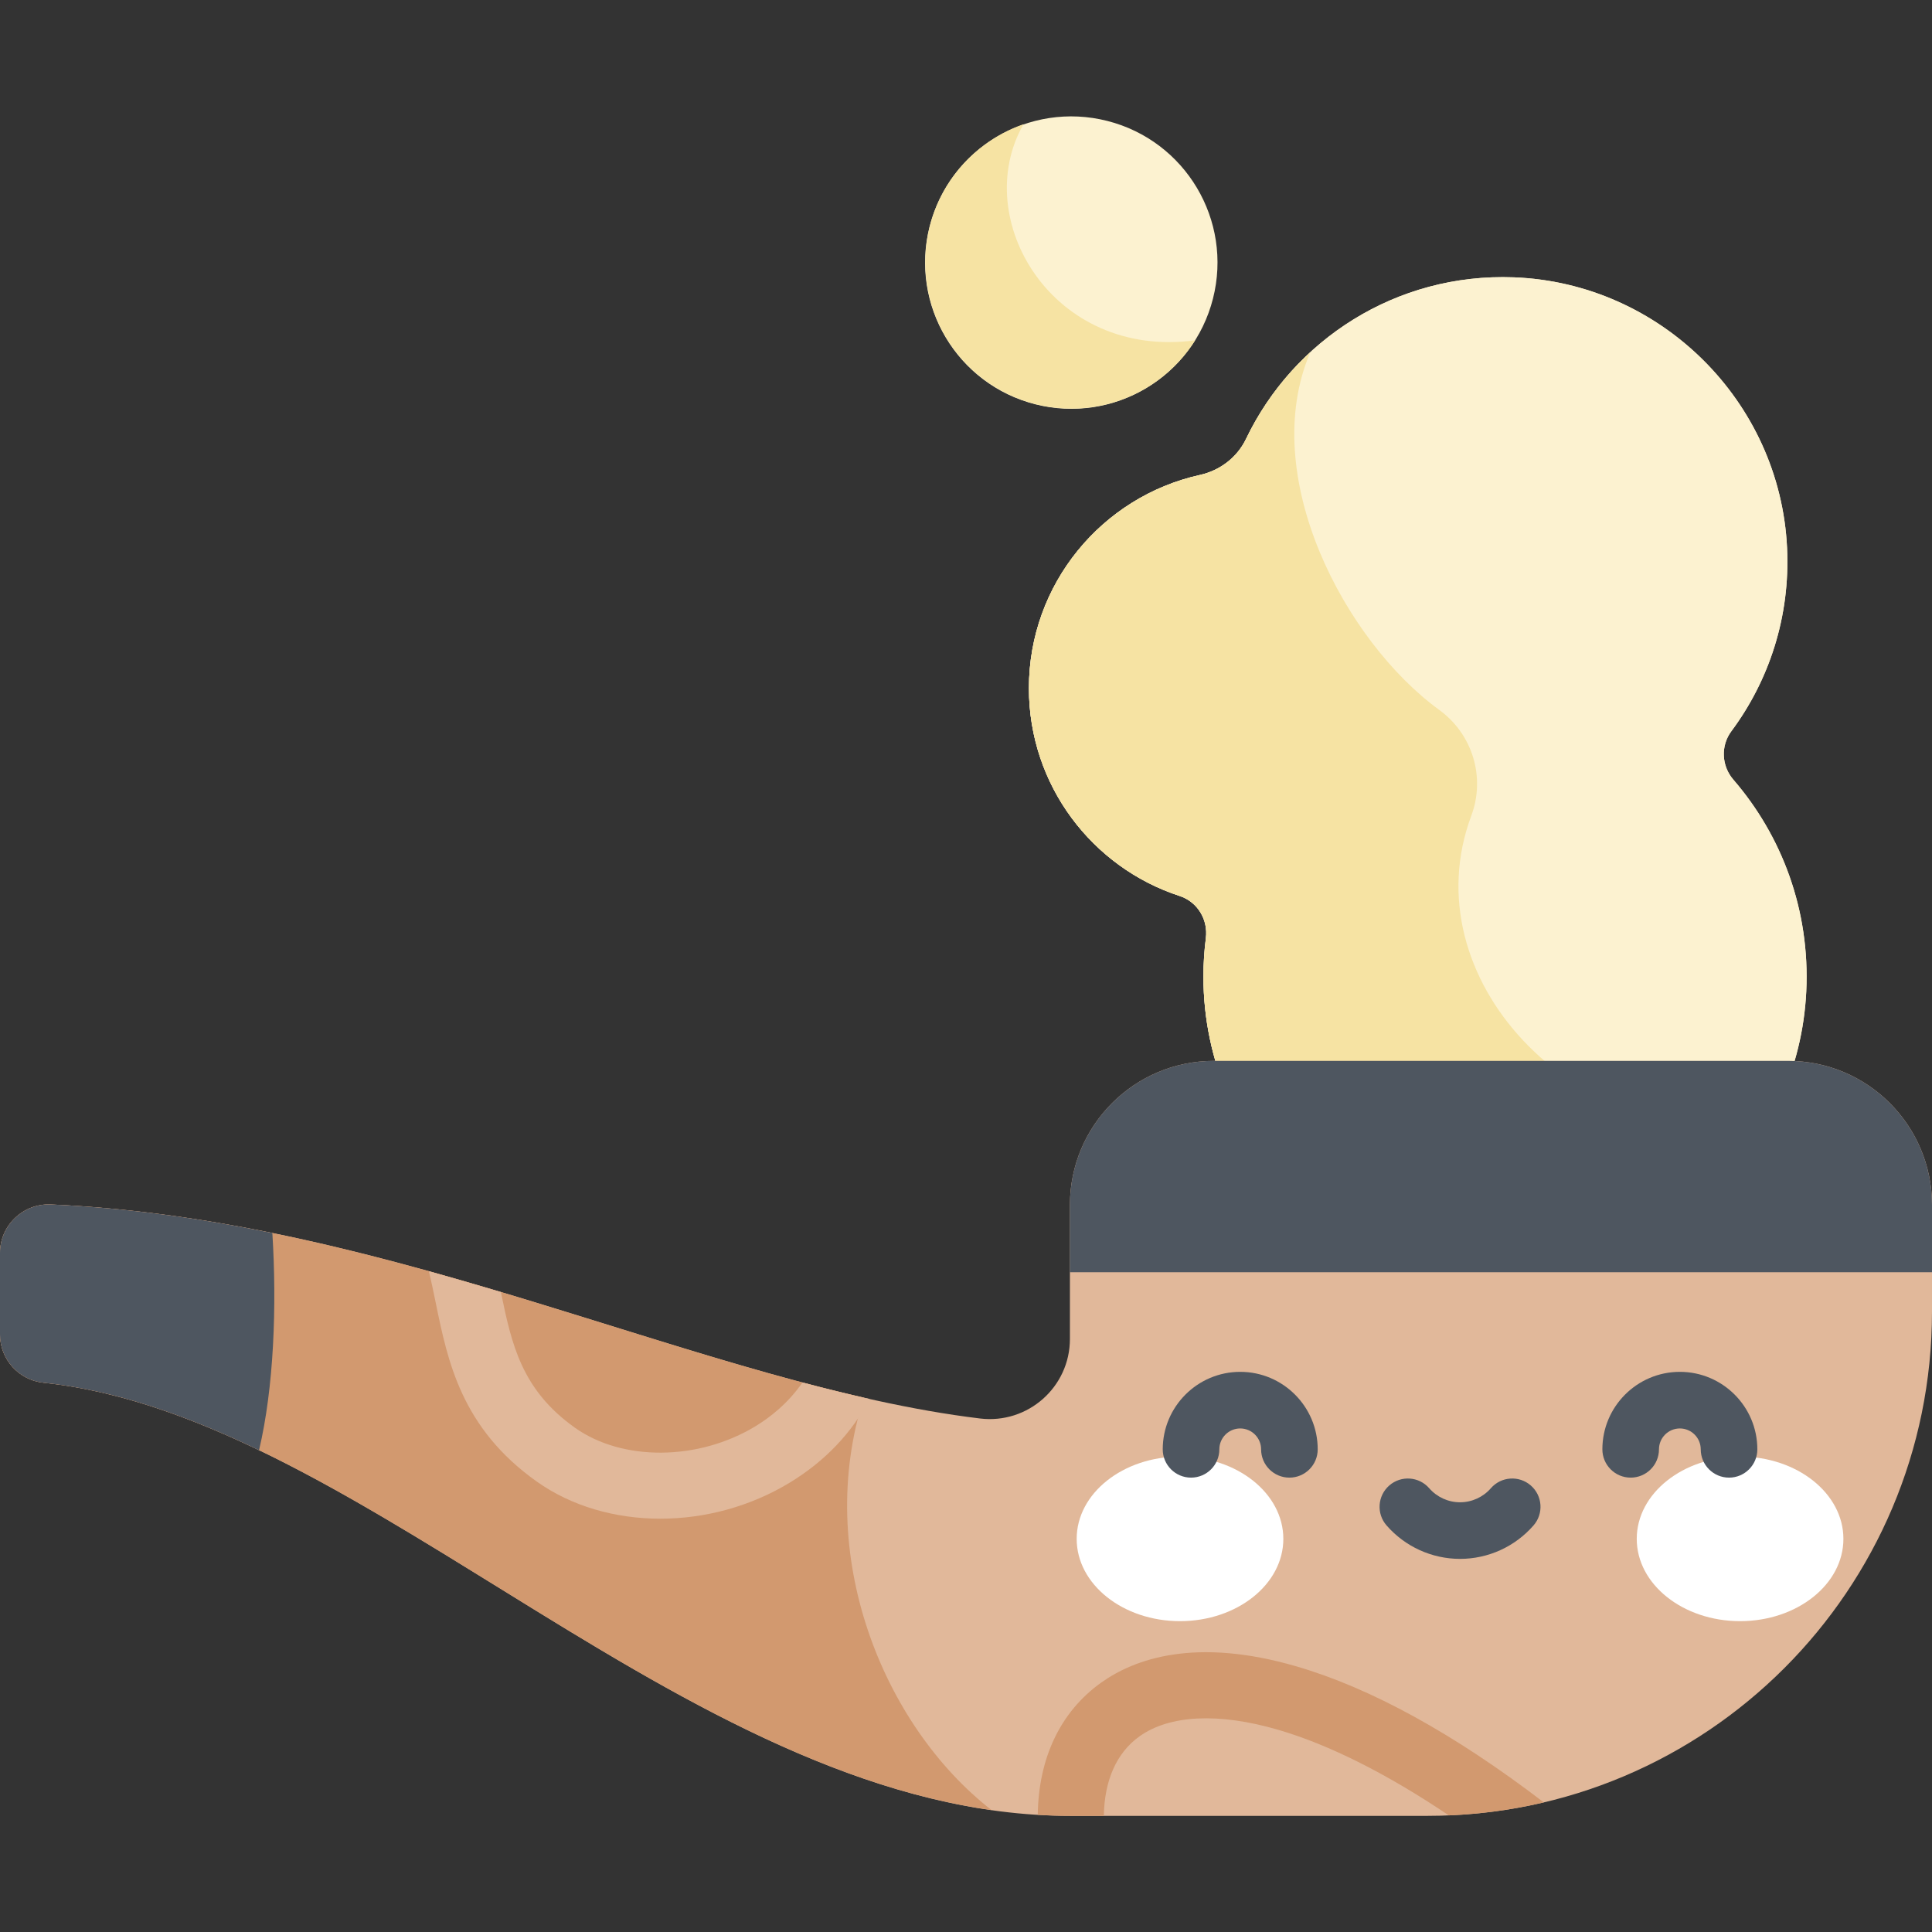 <svg id="Capa_1" enable-background="new 0 0 512 512" height="512" viewBox="0 0 512 512" width="512" xmlns="http://www.w3.org/2000/svg"><rect x="0" y="0" width="512" height="512" fill="#333333" stroke="none"/><path d="m458.824 193.791c10.003-13.456 15.634-30.352 14.767-48.6-1.846-38.841-33.539-70.217-72.396-71.695-31.246-1.189-58.447 16.646-70.987 42.84-2.358 4.926-6.907 8.359-12.238 9.542-25.915 5.753-45.295 28.863-45.295 56.51 0 25.712 16.762 47.501 39.953 55.054 4.72 1.537 7.576 6.26 6.944 11.184-.428 3.334-.65 6.733-.65 10.184 0 45.39 37.836 81.944 83.69 79.84 40.903-1.876 74.122-35.037 76.07-75.936 1.023-21.475-6.444-41.187-19.322-56.097-3.142-3.638-3.404-8.967-.536-12.826z" fill="#fcf2d0"/><path d="m458.824 193.791c10.003-13.456 15.634-30.352 14.767-48.6-1.846-38.841-33.539-70.217-72.396-71.695-31.246-1.189-58.447 16.646-70.987 42.84-2.358 4.926-6.907 8.359-12.238 9.542-25.915 5.753-45.295 28.863-45.295 56.51 0 25.712 16.762 47.501 39.953 55.054 4.72 1.537 7.576 6.26 6.944 11.184-.428 3.334-.65 6.733-.65 10.184 0 45.39 37.836 81.944 83.69 79.84 40.903-1.876 74.122-35.037 76.07-75.936 1.023-21.475-6.444-41.187-19.322-56.097-3.142-3.638-3.404-8.967-.536-12.826z" fill="#fcf2d0"/><path d="m467.808 299.085c-51.047 5.57-93.906-40.025-77.9-82.907 3.82-10.236.322-21.629-8.513-28.057-24.911-18.125-48.201-62.009-34.148-94.787-7.011 6.449-12.806 14.201-16.981 22.883-2.387 4.963-6.917 8.468-12.293 9.661-25.916 5.752-45.298 28.862-45.298 56.51 0 25.712 16.762 47.501 39.953 55.054 4.72 1.537 7.575 6.26 6.944 11.183-.428 3.335-.65 6.733-.65 10.185 0 45.391 37.836 81.944 83.69 79.841 27.706-1.271 51.871-16.905 65.196-39.566z" fill="#f6e3a3"/><path d="m283.539 319.32v35.518c0 12.755-11.163 22.613-23.825 21.077-72.301-8.767-154.359-52.662-246.229-56.718-7.342-.323-13.485 5.528-13.485 12.878v21.561c0 6.582 4.96 12.109 11.506 12.795 86.146 9.018 172.827 114.788 272.033 114.788h94.825c73.805 0 133.635-59.83 133.635-133.635v-28.264c0-21.084-17.092-38.177-38.177-38.177h-152.106c-21.084.001-38.177 17.093-38.177 38.177z" fill="#e1b89a"/><path d="m228.931 370.393c-64.572-14.716-136.37-47.704-215.446-51.195-7.342-.324-13.485 5.527-13.485 12.877v21.561c0 6.582 4.96 12.109 11.506 12.795 80.085 8.384 160.634 100.366 251.277 113.271-28.939-22.518-47.165-68.034-33.852-109.309z" fill="#d2996f"/><path d="m72.178 326.758c-19.098-3.894-38.661-6.676-58.692-7.56-7.343-.324-13.486 5.527-13.486 12.877v21.561c0 6.582 4.96 12.109 11.506 12.795 18.98 1.987 37.986 8.674 57.146 17.886 3.939-16.651 4.736-38.185 3.526-57.559z" fill="#4e5660"/><path d="m473.823 281.144h-152.107c-21.085 0-38.177 17.092-38.177 38.177v17.828h228.461v-17.829c0-21.084-17.092-38.176-38.177-38.176z" fill="#4e5660"/><ellipse cx="312.714" cy="407.816" fill="#fff" rx="27.383" ry="21.806"/><ellipse cx="461.138" cy="407.816" fill="#fff" rx="27.383" ry="21.806"/><g fill="#4e5660"><path d="m341.706 391.587c-4.143 0-7.5-3.358-7.5-7.5 0-3.051-2.482-5.533-5.533-5.533-3.052 0-5.534 2.482-5.534 5.533 0 4.142-3.357 7.5-7.5 7.5s-7.5-3.358-7.5-7.5c0-11.322 9.212-20.533 20.534-20.533s20.533 9.211 20.533 20.533c0 4.142-3.357 7.5-7.5 7.5z"/><path d="m458.213 391.587c-4.143 0-7.5-3.358-7.5-7.5 0-3.051-2.482-5.533-5.534-5.533-3.051 0-5.533 2.482-5.533 5.533 0 4.142-3.357 7.5-7.5 7.5s-7.5-3.358-7.5-7.5c0-11.322 9.211-20.533 20.533-20.533s20.534 9.211 20.534 20.533c0 4.142-3.358 7.5-7.5 7.5z"/><path d="m386.926 413.119c-7.467 0-14.567-3.233-19.48-8.871-2.722-3.123-2.395-7.86.728-10.581 3.122-2.721 7.86-2.396 10.581.727 2.063 2.368 5.041 3.726 8.171 3.726s6.107-1.358 8.171-3.726c2.721-3.124 7.459-3.448 10.581-.727 3.123 2.721 3.449 7.458.728 10.581-4.913 5.638-12.013 8.871-19.48 8.871z"/></g><ellipse cx="283.951" cy="69.531" fill="#fcf2d0" rx="38.751" ry="38.751" transform="matrix(.246 -.969 .969 .246 146.676 327.636)"/><path d="m316.734 90.183c-37.862 5.125-59.815-32.236-45.501-57.256-15.152 5.264-26.033 19.659-26.033 36.604 0 21.401 17.349 38.751 38.751 38.751 13.807 0 25.92-7.227 32.783-18.099z" fill="#f6e3a3"/><path d="m409.127 477.655c-23.748-18.16-45.756-30.274-65.534-36.042-26.813-7.817-42.93-1.994-51.73 4.269-10.927 7.778-16.655 20.123-16.843 35.07 2.83.17 5.669.267 8.52.267h8.992c.134-9.312 3.319-16.709 9.473-21.09 7.986-5.684 21.017-6.299 36.693-1.727 13.514 3.941 28.871 11.669 45.254 22.692 8.627-.354 17.044-1.523 25.175-3.439z" fill="#d2996f"/><path d="m115.479 345.282c3.186 15.532 6.797 33.137 26.724 47.316 9.246 6.579 20.844 9.872 32.789 9.872 11.728 0 23.791-3.178 34.273-9.54 9.434-5.726 16.576-13.303 21.182-22.19-5.871-1.314-11.802-2.78-17.793-4.368-3.837 5.582-8.685 9.315-12.463 11.608-15.126 9.18-35.25 9.335-47.851.369-14.102-10.035-16.749-22.053-19.601-35.945-6.308-1.885-12.669-3.737-19.091-5.523.656 2.695 1.234 5.491 1.831 8.401z" fill="#e1b89a"/></svg>